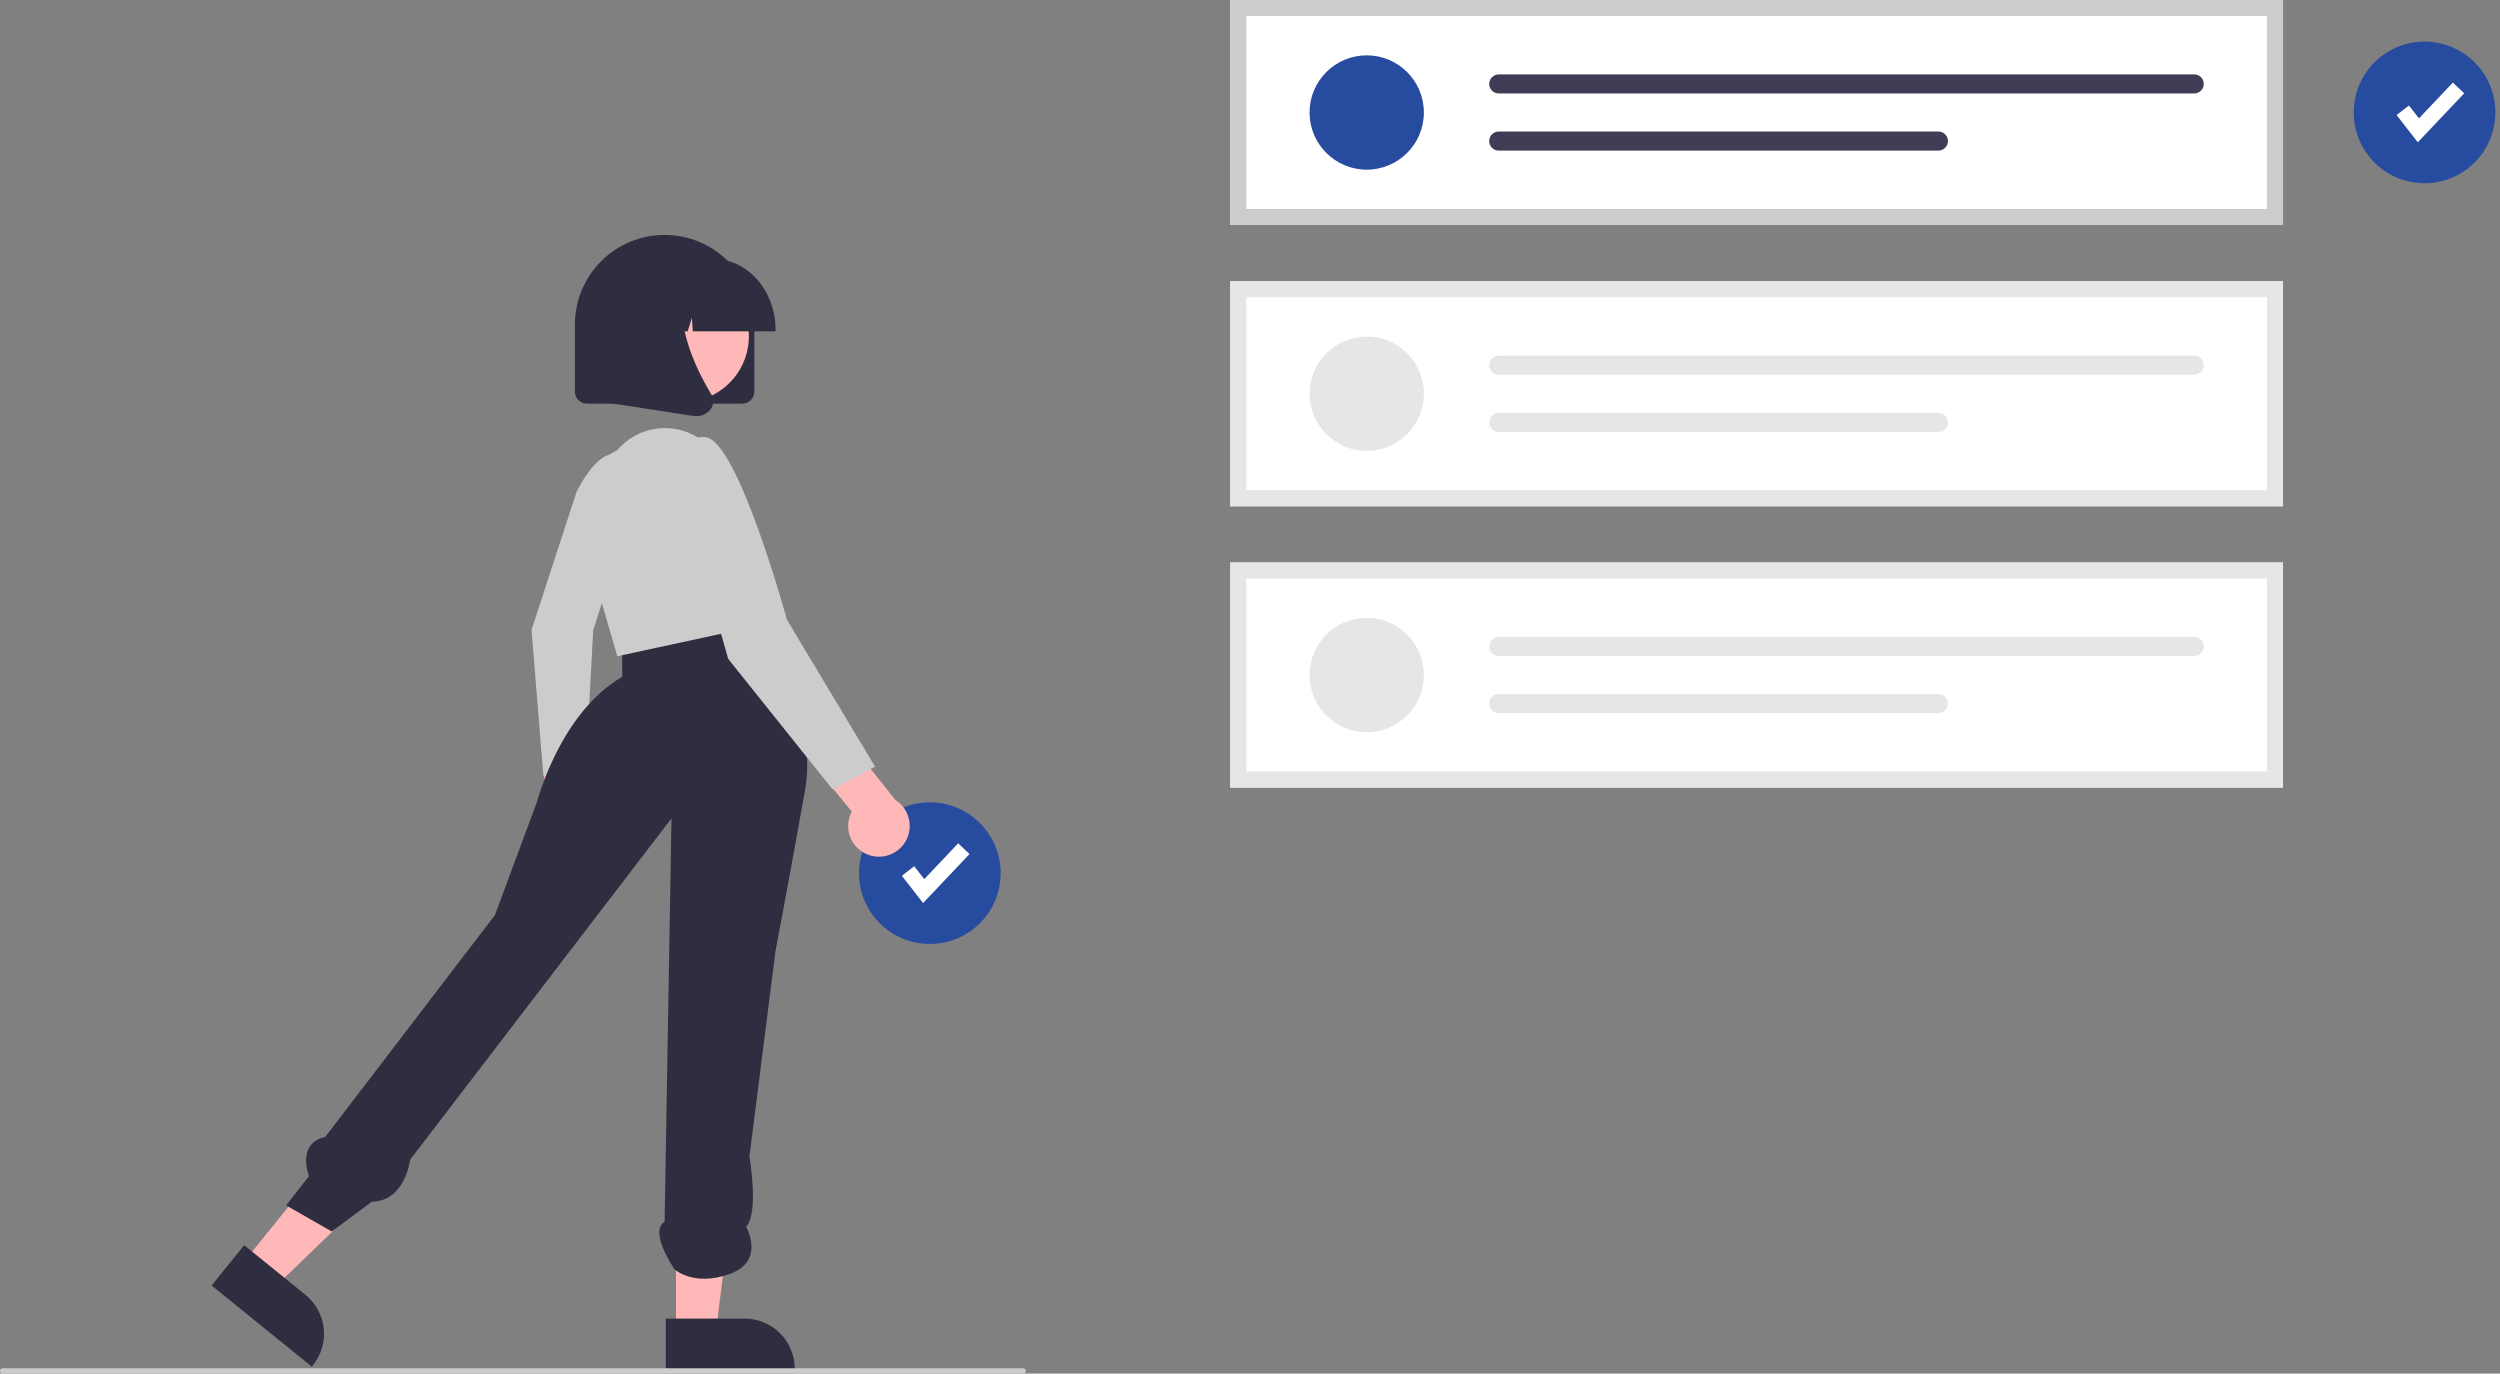 <svg width="364" height="200" viewBox="0 0 364 200" fill="none" xmlns="http://www.w3.org/2000/svg">
<rect x="0" y="0" width="364" height="200" fill="#808080" stroke="none"/>
<g clip-path="url(#clip0_349_293)">
<path d="M135.385 137.441C141.079 137.441 145.695 132.825 145.695 127.131C145.695 121.437 141.079 116.82 135.385 116.82C129.69 116.82 125.074 121.437 125.074 127.131C125.074 132.825 129.69 137.441 135.385 137.441Z" fill="#274B9F"/>
<path d="M134.402 131.483L131.316 127.515L133.11 126.119L134.572 127.998L139.508 122.787L141.159 124.351L134.402 131.483Z" fill="white"/>
<path d="M332.409 32.761H179.133V0H332.409V32.761Z" fill="white"/>
<path d="M198.995 24.703C203.591 24.703 207.317 20.977 207.317 16.38C207.317 11.784 203.591 8.058 198.995 8.058C194.398 8.058 190.672 11.784 190.672 16.38C190.672 20.977 194.398 24.703 198.995 24.703Z" fill="#274B9F"/>
<path d="M218.215 10.832C217.847 10.832 217.495 10.979 217.234 11.239C216.974 11.499 216.828 11.852 216.828 12.22C216.828 12.587 216.974 12.94 217.234 13.2C217.495 13.46 217.847 13.607 218.215 13.607H319.486C319.854 13.606 320.206 13.459 320.465 13.199C320.724 12.939 320.87 12.587 320.87 12.22C320.87 11.852 320.724 11.5 320.465 11.24C320.206 10.98 319.854 10.833 319.486 10.832H218.215Z" fill="#3F3D56"/>
<path d="M218.215 19.155C217.847 19.154 217.494 19.299 217.234 19.559C216.973 19.819 216.826 20.171 216.825 20.539C216.825 20.907 216.97 21.26 217.23 21.521C217.489 21.781 217.842 21.928 218.209 21.929H282.234C282.416 21.929 282.597 21.893 282.766 21.824C282.934 21.754 283.087 21.652 283.216 21.523C283.345 21.395 283.448 21.242 283.518 21.073C283.587 20.905 283.623 20.724 283.623 20.542C283.623 20.36 283.587 20.179 283.518 20.011C283.448 19.842 283.345 19.689 283.216 19.56C283.087 19.431 282.934 19.329 282.766 19.26C282.597 19.19 282.416 19.154 282.234 19.155H218.215Z" fill="#3F3D56"/>
<path d="M332.409 32.761H179.133V0H332.409V32.761ZM181.474 30.421H330.069V2.34H181.474V30.421Z" fill="#CCCCCC"/>
<path d="M332.409 73.713H179.133V40.952H332.409V73.713Z" fill="white"/>
<path d="M198.995 65.654C203.591 65.654 207.317 61.928 207.317 57.332C207.317 52.736 203.591 49.01 198.995 49.01C194.398 49.01 190.672 52.736 190.672 57.332C190.672 61.928 194.398 65.654 198.995 65.654Z" fill="#E6E6E6"/>
<path d="M218.215 51.784C217.847 51.784 217.495 51.93 217.234 52.19C216.974 52.45 216.828 52.803 216.828 53.171C216.828 53.539 216.974 53.891 217.234 54.151C217.495 54.412 217.847 54.558 218.215 54.558H319.486C319.854 54.557 320.206 54.41 320.465 54.15C320.724 53.89 320.87 53.538 320.87 53.171C320.87 52.803 320.724 52.451 320.465 52.191C320.206 51.931 319.854 51.785 319.486 51.784H218.215Z" fill="#E6E6E6"/>
<path d="M218.215 60.106C217.847 60.106 217.494 60.251 217.234 60.511C216.973 60.77 216.826 61.123 216.825 61.491C216.825 61.858 216.97 62.212 217.23 62.472C217.489 62.733 217.842 62.88 218.209 62.881H282.234C282.416 62.881 282.597 62.845 282.766 62.776C282.934 62.706 283.087 62.604 283.216 62.475C283.345 62.346 283.448 62.193 283.518 62.025C283.587 61.856 283.623 61.676 283.623 61.493C283.623 61.311 283.587 61.131 283.518 60.962C283.448 60.794 283.345 60.641 283.216 60.512C283.087 60.383 282.934 60.281 282.766 60.211C282.597 60.142 282.416 60.106 282.234 60.106H218.215Z" fill="#E6E6E6"/>
<path d="M332.409 73.713H179.133V40.952H332.409V73.713ZM181.474 71.373H330.069V43.292H181.474V71.373Z" fill="#E6E6E6"/>
<path d="M332.409 114.665H179.133V81.903H332.409V114.665Z" fill="white"/>
<path d="M198.995 106.606C203.591 106.606 207.317 102.88 207.317 98.284C207.317 93.688 203.591 89.961 198.995 89.961C194.398 89.961 190.672 93.688 190.672 98.284C190.672 102.88 194.398 106.606 198.995 106.606Z" fill="#E6E6E6"/>
<path d="M218.215 92.735C217.847 92.735 217.495 92.882 217.234 93.142C216.974 93.402 216.828 93.754 216.828 94.122C216.828 94.49 216.974 94.843 217.234 95.103C217.495 95.363 217.847 95.51 218.215 95.51H319.486C319.854 95.509 320.206 95.362 320.465 95.102C320.724 94.842 320.87 94.49 320.87 94.122C320.87 93.755 320.724 93.403 320.465 93.143C320.206 92.883 319.854 92.736 319.486 92.735H218.215Z" fill="#E6E6E6"/>
<path d="M218.215 101.058C217.847 101.057 217.494 101.202 217.234 101.462C216.973 101.721 216.826 102.074 216.825 102.442C216.825 102.81 216.97 103.163 217.23 103.423C217.489 103.684 217.842 103.831 218.209 103.832H282.234C282.416 103.832 282.597 103.796 282.766 103.727C282.934 103.657 283.087 103.555 283.216 103.426C283.345 103.297 283.448 103.144 283.518 102.976C283.587 102.808 283.623 102.627 283.623 102.445C283.623 102.262 283.587 102.082 283.518 101.913C283.448 101.745 283.345 101.592 283.216 101.463C283.087 101.334 282.934 101.232 282.766 101.163C282.597 101.093 282.416 101.057 282.234 101.058H218.215Z" fill="#E6E6E6"/>
<path d="M332.409 114.665H179.133V81.903H332.409V114.665ZM181.474 112.324H330.069V84.243H181.474V112.324Z" fill="#E6E6E6"/>
<path d="M78.299 122.437C77.949 121.988 77.702 121.468 77.576 120.913C77.449 120.359 77.446 119.783 77.566 119.227C77.686 118.671 77.926 118.147 78.27 117.694C78.614 117.241 79.053 116.869 79.557 116.603L78.744 107.747L84.006 105.94L84.978 118.464C85.367 119.339 85.422 120.327 85.132 121.24C84.841 122.153 84.227 122.927 83.403 123.417C82.58 123.907 81.606 124.078 80.665 123.897C79.724 123.717 78.882 123.197 78.299 122.437V122.437Z" fill="#FFB8B8"/>
<path d="M83.947 71.604C83.947 71.604 87.558 64.026 90.767 66.692C93.975 69.357 86.368 91.764 86.368 91.764L85.211 113.515L79.113 112.906L77.389 91.714L83.947 71.604Z" fill="#CCCCCC"/>
<path d="M35.513 183.716L40.04 187.38L56.327 171.664L49.647 166.256L35.513 183.716Z" fill="#FFB8B8"/>
<path d="M35.555 181.303L44.469 188.519L44.47 188.519C45.976 189.739 46.937 191.507 47.14 193.435C47.343 195.363 46.771 197.292 45.552 198.799L45.402 198.984L30.807 187.169L35.555 181.303Z" fill="#2F2E41"/>
<path d="M98.423 193.887H104.247L107.017 171.423L98.422 171.424L98.423 193.887Z" fill="#FFB8B8"/>
<path d="M96.937 191.985L108.407 191.985H108.407C110.345 191.985 112.204 192.755 113.575 194.126C114.946 195.496 115.716 197.355 115.716 199.294V199.531L96.938 199.532L96.937 191.985Z" fill="#2F2E41"/>
<path d="M108.642 88.576C108.642 88.576 119.568 101.877 117.193 115.178C114.818 128.479 112.917 138.455 112.917 138.455L109.117 168.382C109.117 168.382 110.542 176.533 108.642 178.633C108.642 178.633 111.492 183.583 106.267 185.483C101.041 187.384 98.222 184.827 98.222 184.827C98.222 184.827 94.391 179.308 96.766 177.883L97.767 119.151L59.713 168.857C59.713 168.857 59.014 174.903 54.138 174.968L48.313 179.308L41.662 175.508L44.987 171.232C44.987 171.232 43.087 166.482 47.362 165.532L72.064 133.229L78.24 116.603C78.24 116.603 81.565 103.777 90.591 98.552V92.992L108.642 88.576Z" fill="#2F2E41"/>
<path d="M89.878 65.537C91.317 63.837 93.33 62.726 95.535 62.414C97.739 62.103 99.982 62.614 101.834 63.849L102.229 64.112C106.446 68.887 109.28 74.722 110.426 80.988L112.205 90.714L89.878 95.55L84.644 77.499C83.98 75.207 84.14 72.756 85.096 70.57C86.052 68.385 87.744 66.604 89.878 65.537V65.537Z" fill="#CCCCCC"/>
<path d="M126.559 124.505C125.941 124.302 125.373 123.967 124.898 123.522C124.423 123.076 124.051 122.532 123.809 121.928C123.567 121.324 123.46 120.673 123.496 120.023C123.532 119.373 123.711 118.739 124.018 118.165L117.578 110.282L121.413 105.2L130.352 116.459C131.282 117.041 131.966 117.943 132.275 118.994C132.584 120.046 132.497 121.175 132.029 122.167C131.562 123.158 130.747 123.944 129.739 124.375C128.731 124.806 127.599 124.852 126.559 124.505H126.559Z" fill="#FFB8B8"/>
<path d="M99.379 72.662C99.379 72.662 97.954 63.162 102.704 63.637C107.455 64.112 114.58 90.239 114.58 90.239L127.406 111.615L121.23 114.941L106.029 95.939L99.379 72.662Z" fill="#CCCCCC"/>
<path d="M108.078 58.773H85.457C84.992 58.773 84.546 58.587 84.217 58.258C83.888 57.929 83.702 57.483 83.702 57.018V47.268C83.702 43.803 85.079 40.479 87.529 38.029C89.979 35.579 93.302 34.202 96.767 34.202C100.233 34.202 103.556 35.579 106.006 38.029C108.456 40.479 109.833 43.803 109.833 47.268V57.018C109.832 57.483 109.647 57.929 109.318 58.258C108.989 58.587 108.543 58.773 108.078 58.773Z" fill="#2F2E41"/>
<path d="M99.452 58.546C104.743 58.546 109.031 54.257 109.031 48.967C109.031 43.676 104.743 39.388 99.452 39.388C94.162 39.388 89.873 43.676 89.873 48.967C89.873 54.257 94.162 58.546 99.452 58.546Z" fill="#FFB8B8"/>
<path d="M112.924 48.242H100.869L100.745 46.256L100.127 48.242H98.271L98.026 44.306L96.801 48.242H93.209V48.047C93.209 42.348 97.25 37.712 102.217 37.712H103.916C108.883 37.712 112.924 42.348 112.924 48.047V48.242Z" fill="#2F2E41"/>
<path d="M101.368 60.593C101.22 60.593 101.073 60.582 100.928 60.559L86.579 58.349V43.404C86.579 41.877 87.185 40.413 88.265 39.334C89.344 38.254 90.808 37.648 92.335 37.648H102.374L101.983 38.045C96.542 43.585 100.641 52.567 103.569 57.428C103.784 57.777 103.881 58.187 103.846 58.595C103.811 59.004 103.645 59.391 103.374 59.698C103.125 59.985 102.816 60.213 102.47 60.368C102.123 60.522 101.747 60.599 101.368 60.593Z" fill="#2F2E41"/>
<path d="M353.013 26.677C358.707 26.677 363.323 22.061 363.323 16.367C363.323 10.672 358.707 6.056 353.013 6.056C347.318 6.056 342.702 10.672 342.702 16.367C342.702 22.061 347.318 26.677 353.013 26.677Z" fill="#274B9F"/>
<path d="M352.03 20.719L348.944 16.751L350.739 15.355L352.2 17.234L357.136 12.023L358.787 13.587L352.03 20.719Z" fill="white"/>
<path d="M148.986 200H0.39C0.287 200 0.187 199.959 0.114 199.886C0.041 199.813 0 199.714 0 199.61C0 199.507 0.041 199.408 0.114 199.334C0.187 199.261 0.287 199.22 0.39 199.22H148.986C149.089 199.22 149.188 199.261 149.261 199.334C149.335 199.408 149.376 199.507 149.376 199.61C149.376 199.714 149.335 199.813 149.261 199.886C149.188 199.959 149.089 200 148.986 200Z" fill="#CCCCCC"/>
</g>
<defs>
<clipPath id="clip0_349_293">
<rect width="363.323" height="200" fill="white"/>
</clipPath>
</defs>
</svg>
